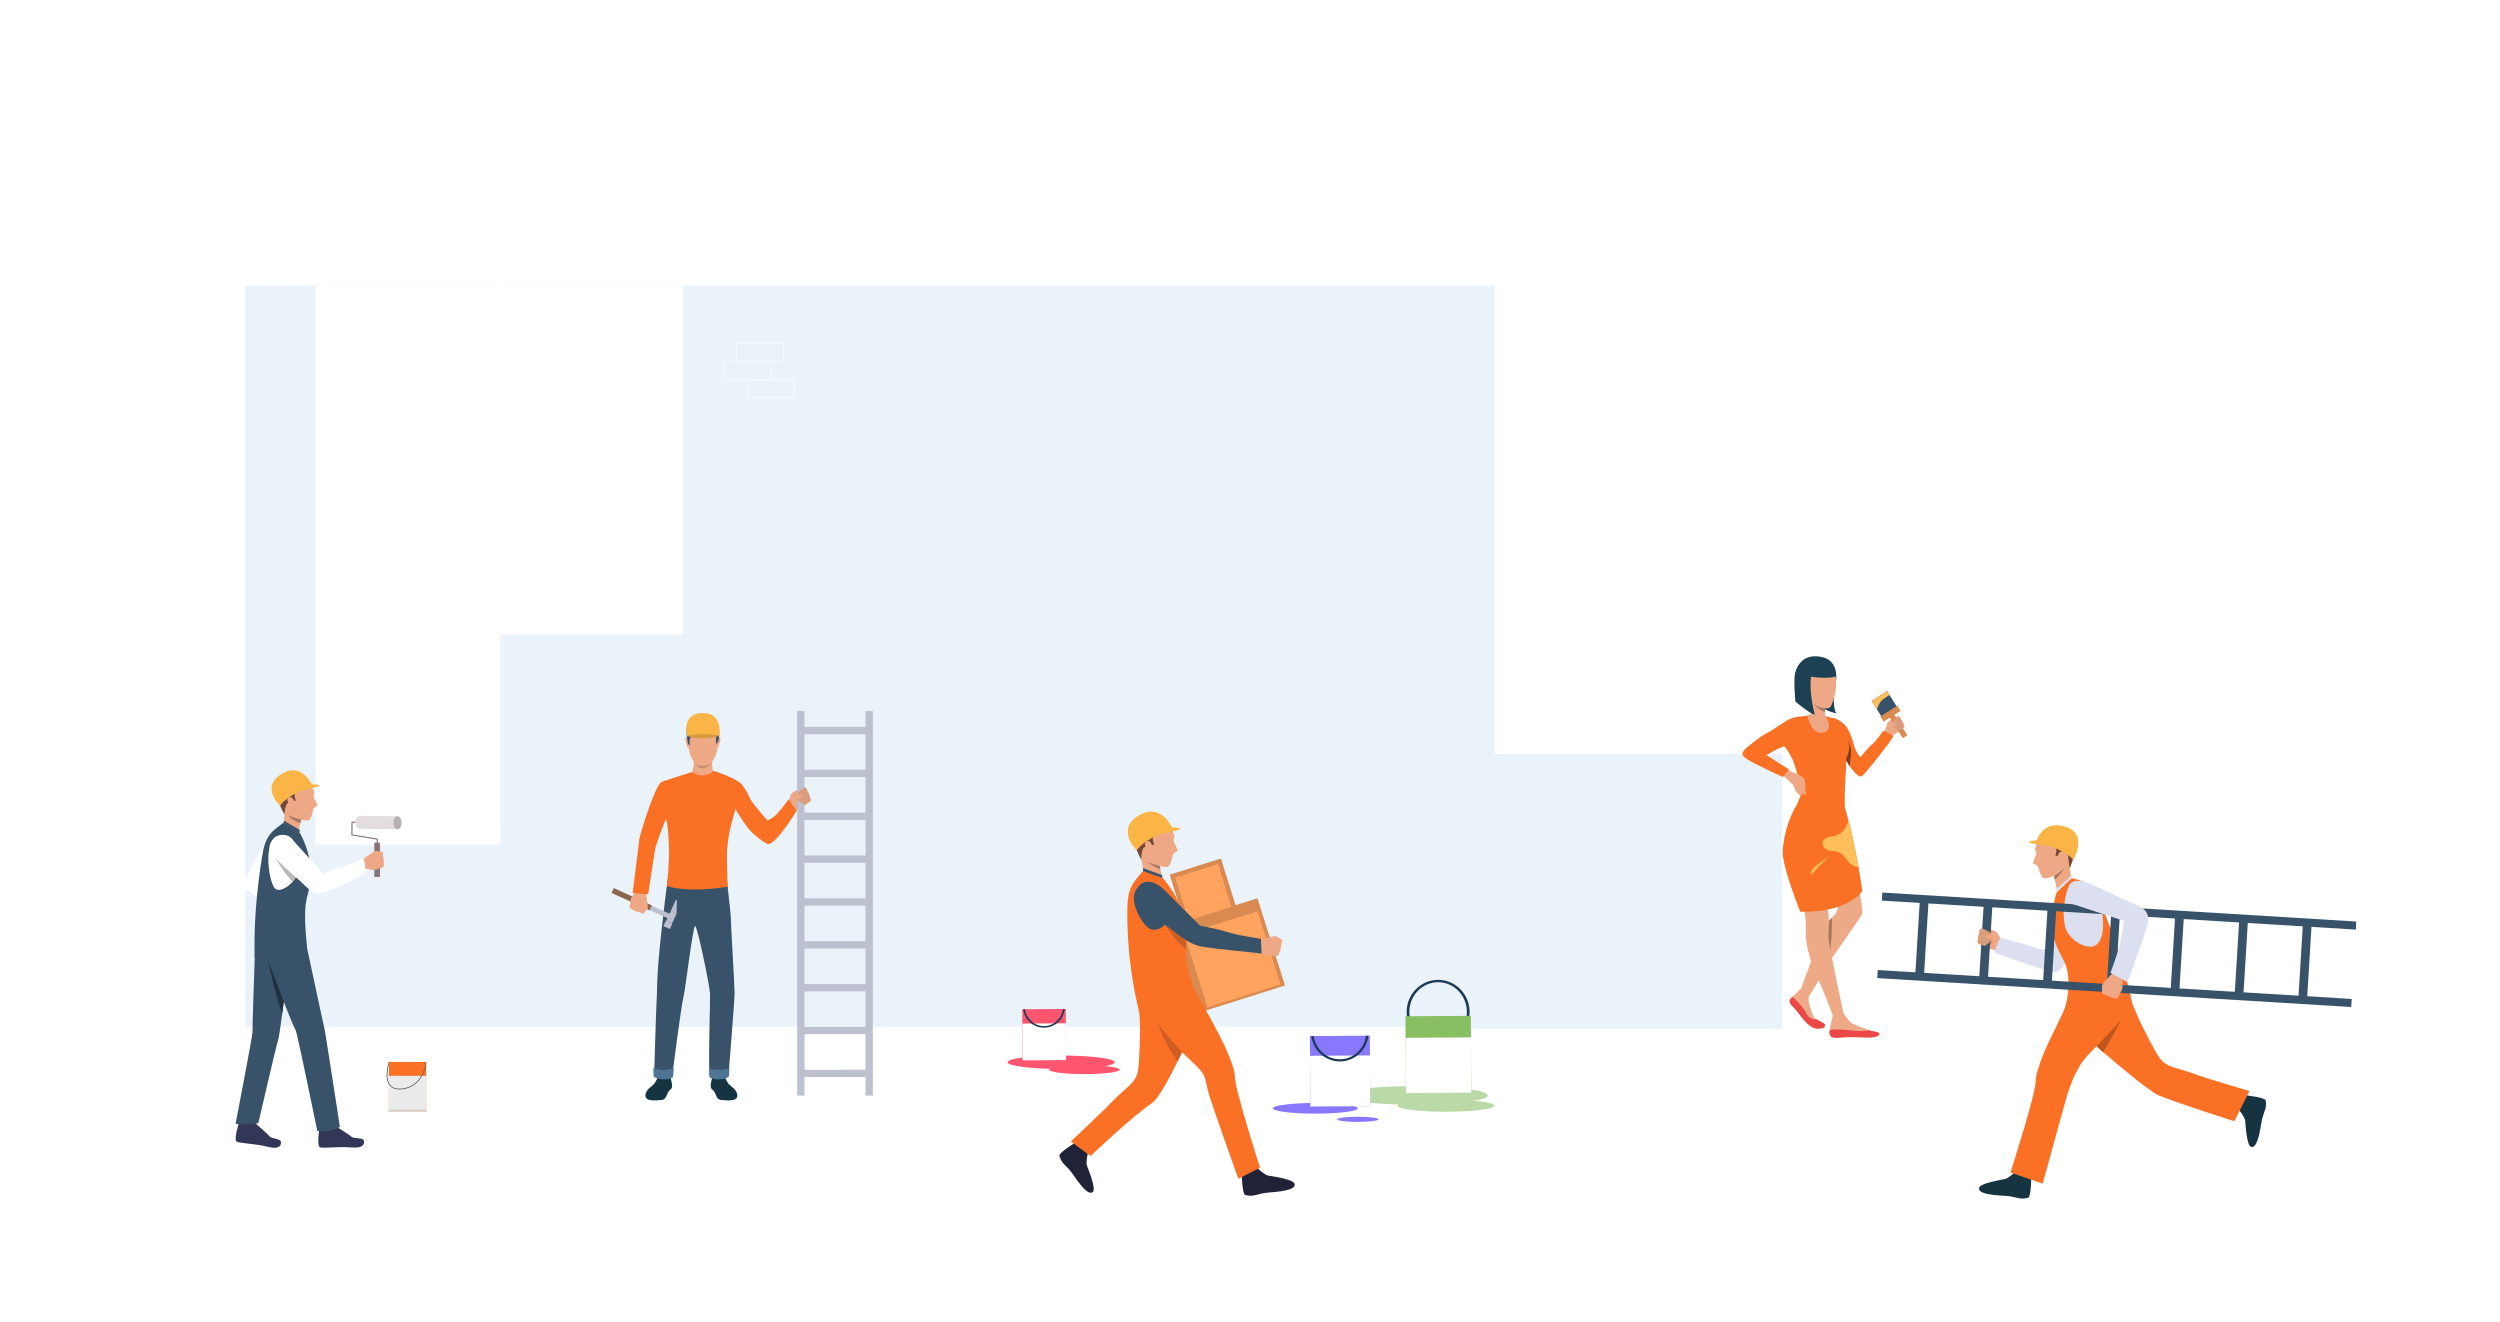 <svg id="_Layer_" data-name="&lt;Layer&gt;" xmlns="http://www.w3.org/2000/svg" viewBox="0 0 3140.1 1660"><defs><style>.cls-1{fill:#fff;}.cls-2{fill:#eff8ff;}.cls-3{fill:#ebf3fa;}.cls-4{fill:#ff556f;}.cls-5{fill:#1d3b54;}.cls-6{fill:#385369;}.cls-7{fill:#d88a51;}.cls-8{fill:#ffc05c;}.cls-9{fill:#eea886;}.cls-10{fill:#eea987;}.cls-11{fill:#a77860;}.cls-12{fill:#fa7126;}.cls-13{fill:#ab3434;}.cls-14{fill:#853c14;}.cls-15{fill:#1c4154;}.cls-16{fill:#eb4747;}.cls-17{fill:#db9c7c;}.cls-18{fill:#bbd9a7;}.cls-19{fill:#8878ff;}.cls-20{fill:#88bf63;}.cls-21{fill:#dbdff0;}.cls-22{fill:#754836;}.cls-23{fill:#fab546;}.cls-24{fill:#163342;}.cls-25{fill:#cf8c6c;}.cls-26{fill:#bf561d;}.cls-27{fill:#ffa35f;}.cls-28{fill:#202338;}.cls-29{fill:#cf5c20;}.cls-30{fill:#2f6b8c;}.cls-31{fill:#4f7594;}.cls-32{fill:#bcc0cf;}.cls-33{fill:#8a664d;}.cls-34{fill:#c78d71;}.cls-35{fill:#d99d3d;}.cls-36{fill:#877373;}.cls-37{fill:#e3dddd;}.cls-38{fill:#323657;}.cls-39{fill:#3b3f66;}.cls-40{fill:#555c94;}.cls-41{fill:#21303d;}.cls-42{fill:#b5b0b0;}.cls-43{fill:#b8b8b8;}.cls-44{fill:#ebebeb;}.cls-45{fill:#d1d1d1;}.cls-46{fill:#5f6069;}</style></defs><title>21465</title><rect class="cls-1" width="3140.1" height="1660"/><path class="cls-2" d="M1774.25,421h-61.17V395.73h61.17Zm-58.64-2.53h56.11V398.26h-56.11Z"/><path class="cls-2" d="M1803.57,443.73H1742.4V418.47h61.17Zm-58.64-2.53H1801V421h-56.11Z"/><rect class="cls-3" x="308.01" y="358.66" width="1569.35" height="931.19"/><path class="cls-2" d="M599,1035.1H537.84v-25.26H599Zm-58.64-2.53h56.11v-20.2H540.37Z"/><path class="cls-2" d="M628.33,1057.84H567.16v-25.27h61.17Zm-58.64-2.53H625.8V1035.1H569.69Z"/><path class="cls-2" d="M969.38,477.84H908.21V452.57h61.17Zm-58.65-2.53h56.12V455.1H910.73Z"/><path class="cls-2" d="M985,455.1H923.86V429.84H985Zm-58.64-2.53H982.5V432.36H926.39Z"/><path class="cls-2" d="M998.7,500.57H937.53V475.31H998.7ZM940.05,498h56.12v-20.2H940.05Z"/><ellipse class="cls-4" cx="1332.83" cy="1334.22" rx="67.4" ry="8.45"/><ellipse class="cls-4" cx="1361.96" cy="1343.57" rx="44.29" ry="5.55"/><polygon class="cls-4" points="1339.01 1331.55 1284.38 1331.88 1283.98 1267.67 1285.22 1267.66 1287.51 1267.65 1335.07 1267.35 1337.37 1267.34 1338.6 1267.33 1339.01 1331.55"/><rect class="cls-1" x="1284.24" y="1285.5" width="54.62" height="46.21" transform="translate(-8.19 8.26) rotate(-0.36)"/><path class="cls-5" d="M1335.07,1267.35c-1.57,12-11.54,21.37-23.65,21.45s-22.19-9.14-23.91-21.15h-2.29a26.24,26.24,0,0,0,52.15-.32Z"/><rect class="cls-3" x="1812.99" y="946.81" width="425.63" height="345.61"/><rect class="cls-6" x="2355.55" y="872.35" width="22.97" height="24.42" transform="translate(-107.03 1398.69) rotate(-32.23)"/><rect class="cls-7" x="2361.83" y="892.53" width="25.3" height="7.67" transform="translate(-112.17 1404.49) rotate(-32.23)"/><path class="cls-8" d="M2357.68,891.26s1.59-8.26,7.1-12.43a84.68,84.68,0,0,1,8.52-5.87l-3.06-4.85-19.43,12.25Z"/><path class="cls-9" d="M2366.58,919.69s3.65-10.06,3.93-11.14,2.61-3.15,5.5-5.29,7.74-3.74,8.33-3.53a3.14,3.14,0,0,1,2.19,1.45,6.07,6.07,0,0,1,1,2.9,3.66,3.66,0,0,1,1.81,3,3.21,3.21,0,0,1,1.28,3.33s1.66,1.11,1.19,2.7c0,0-2,2.1-3,3.1a88.35,88.35,0,0,1-11.66,7.5S2369.46,930.87,2366.58,919.69Z"/><path class="cls-10" d="M2338.34,1148.91c-2.94,6.29-44.41,63.12-46.92,69.55s-19.64,33.5-19.64,33.5l-10.52-7.39s27.34-77.23,35.88-87.9h0a6.18,6.18,0,0,1,.56-.63c1.07-1,2.21-2.16,3.36-3.31h0c7.26-7.24,9.78-13.84,4.36-21.32-6.28-8.66-27.13-58.18-28.1-63.06s-37.71-71.36,40.77-44.13c0,0,13.26,41.47,15.22,72S2341.27,1142.63,2338.34,1148.91Z"/><path class="cls-11" d="M2301.06,1152.73s0,20.34-.87,26.69a147.11,147.11,0,0,0-.86,15.34s-8.56-25.52-2.19-38.09h0a6.18,6.18,0,0,1,.56-.63C2298.77,1155,2299.91,1153.88,2301.06,1152.73Z"/><path class="cls-12" d="M2377.86,925.11c0,2.4-37.16,50.24-40.11,50.28-4.58.06-10.26-6.81-14.6-13.32,0,0,.22-1.07,1.6-12.85s-3.66-19.54-3.66-19.54-3.84,16.52-2.39,25.17c-1.39-2.44-2.23-4.08-2.23-4.08s-35.65-38.48-12.76-48.76c0,0,11.74,4,17,13.24s7.45,19.2,9.25,24.83c0,0,5.44,11.69,6.94,10.64s8.8-11.23,14.79-16S2365.19,918,2365.19,918,2377.84,922.4,2377.86,925.11Z"/><path class="cls-13" d="M2324.75,949.22c-1.38,11.78-1.6,12.85-1.6,12.85-1.76-2.62-3.29-5.19-4.45-7.21h0c-1.45-8.65,2.39-25.17,2.39-25.17S2326.14,937.45,2324.75,949.22Z"/><path class="cls-10" d="M2291.91,1286.84c0,3.25.21,5-9,5.16s-18.1-11.7-24.3-20-14.27-12.28-9.2-17.92c.63-.69,1.29-1.39,2-2.09,4.81-5,10.52-9.91,11.27-10.91s9.14,10.9,9.14,10.9-.7,6,.78,9.57,3.83,16.32,8.2,18.44h0C2285.14,1282.09,2291.91,1286.13,2291.91,1286.84Z"/><path class="cls-10" d="M2347.37,1303.18c-6.61-.13-25.32-1.09-35.71,0s-14.43-.49-13.7-8c0-.4.09-.81.14-1.23.94-7.3,3.85-16.46,4.05-19.51.22-3.23,13.37-1.44,13.37-1.44s6.9,10.19,10.69,12.28,15.27,6.31,19.67,8.27c.32.14.67.27,1,.4h0c4.65,1.57,12.52,1.79,13.65,4.29C2361.8,1301,2354,1303.3,2347.37,1303.18Z"/><path class="cls-10" d="M2255.48,1021.28s-18.69,29-14.08,55.41,21.53,55.19,24.47,66.29,2.24,22.79,2.26,31.6c0,14,8.25,40.43,14.59,53.42,6.17,12.65,20,48.82,20,48.82l13.19-1.88s-19.05-89.23-19.26-95.72,1.46-25.77-.42-34.14-10.06-65.14-12.78-75.62S2290.11,1003.68,2255.48,1021.28Z"/><path class="cls-12" d="M2339.13,1119.27s-16.79,27-77.87,26c0,0-22.68-55.92-22.11-75.85.68-23.19,12.31-54.17,19.8-59.91,6.67-5.11,58.44,5.52,58.44,5.52s2.78,10.23,4.3,15.14c.18.61.35,1.13.49,1.55.93,2.75,7.05,29,12.12,57C2336.16,1099,2337.87,1109.55,2339.13,1119.27Z"/><path class="cls-14" d="M2324.75,949.22c-1.38,11.78-1.6,12.85-1.6,12.85-1.76-2.62-3.29-5.19-4.45-7.21h0c-1.45-8.65,2.39-25.17,2.39-25.17S2326.14,937.45,2324.75,949.22Z"/><path class="cls-12" d="M2250.69,952.29c4.1,8,6.44,20.94,8.8,24,4.46,5.8,3.14,14,3.13,16.57,0,7.59-9.75,26.2-9.75,26.2,4.69,2.51,65.61,4.65,64.53-4.06s.48-39.45,1.11-45.91-.21-12.86.36-15.68,3.6-7.88,3.87-15.64-5.45-14.49-7.76-20c-2.79-6.67-8.3-15.82-12.6-16s-10.37-2.84-10.37-2.84l-17-1.31a52.43,52.43,0,0,1-12,2.17c-7.25.55-11.19,1.33-18.49,5.34s-3.84,31.4-3.84,31.4A87.5,87.5,0,0,1,2250.69,952.29Z"/><path class="cls-9" d="M2293,880.73s-.31,2-.57,4.94c-.14,1.5-.26,3.25-.31,5.1-.15,5.11.18,11,2,14.71,0,0-9.3,6-19.85-7.74,0,0,.49-17.52-5.61-26.64S2293,880.73,2293,880.73Z"/><path class="cls-9" d="M2270.13,898.84s4.79,24.69,19.71,21.45,3-21.1,3-21.1S2286.82,895.25,2270.13,898.84Z"/><path class="cls-9" d="M2246.1,967.15a73.53,73.53,0,0,0,10.25,4.5c3,.89,9.44,5.27,10.36,7.73s.77,16.09,1.46,17.3-1.68,1.88-3.11.15c0,0-4.16,3.8-7.39-.15s-4-9.28-5.83-11.11-12.69-11.94-12.69-11.94S2243.44,964.28,2246.1,967.15Z"/><path class="cls-15" d="M2304.09,859.88s-2.92,28.86,2.41,36.1c0,0-14.12-3.07-17.39-7.93S2304.09,859.88,2304.09,859.88Z"/><path class="cls-9" d="M2285,827.4s17.26-.44,20.43,20-4.16,38.38-7,41.25-20.13.7-24.2-9.91-10-18.35-9.12-27.48S2263.73,827.05,2285,827.4Z"/><path class="cls-15" d="M2306.12,855.12s4.62-25.49-18.29-30-30.95,11.11-33.13,20.43.4,35.61.4,35.61,15.27,13.39,24.4,16.86c0,0-7.64-28-4.76-48,0,0,18.61,2.93,31-.12C2305.71,849.84,2306.08,854,2306.12,855.12Z"/><path class="cls-11" d="M2292.46,889.77s-6,0-14.15-5.34c0,0,5.74,7.2,13.74,9.84C2292.05,894.27,2292.52,890.68,2292.46,889.77Z"/><path class="cls-16" d="M2347.37,1303.18c-6.61-.13-25.32-1.09-35.71,0s-14.43-.49-13.7-8c0-.4.09-.81.14-1.23,2.51-1.74,20.53-.69,31.19.69s17.63-.69,17.63-.69h0c4.65,1.57,12.52,1.79,13.65,4.29C2361.8,1301,2354,1303.3,2347.37,1303.18Z"/><path class="cls-16" d="M2292.2,1286.73c0,3.24-.08,5.15-9.3,5.27s-18.1-11.7-24.3-20-14.27-12.28-9.2-17.92c.63-.69,1.29-1.39,2-2.09.28.24,12.2,11,16,18.54,6.32,12.49,13.08,9.41,13.38,9.46h0C2285.14,1282.09,2292.2,1286,2292.2,1286.73Z"/><path class="cls-12" d="M2268.08,909c-1.51-3.84-13.68-9.65-24-3.66s-18.32,12.55-24.4,15.18-27.41,18.77-29.64,22.59c-2,3.38-3.39,5.54,5.33,11.11,8.91,5.69,43.89,21.71,43.89,21.71l7.82-9.41s-9.37-6-16.3-10.44-4.29-3.12-12.16-7.43c0,0,13.1-7.94,18.06-9.67S2274.86,926.31,2268.08,909Z"/><rect class="cls-7" x="2365.15" y="906.78" width="36.01" height="6.69" transform="translate(1882.1 -1591.21) rotate(57.77)"/><path class="cls-17" d="M2383.56,900.26s-7.18,5.61-6.43,6.88a2.3,2.3,0,0,0,1.81,1.27l-1.91,3.65s.1,3.13,3.48,2.11c0,0-.21,2.93,2.94,1.55,0,0,.72,2,2.29,1.62s6-4.18,6-4.18,1-1.35-.8-2.83a3.35,3.35,0,0,0-1.42-3.3,3.63,3.63,0,0,0-1.83-3.16s-.13-3.75-3.39-4.14C2384.34,899.73,2383.86,900,2383.56,900.26Z"/><path class="cls-9" d="M2370.71,908.35s6.15-1.17,9.78-.34c.82.19,1.58.52,1.72,1.35s-.9,2.09-3.54,2.74a22.75,22.75,0,0,0-5.74,2.68S2370,914.65,2370.71,908.35Z"/><path class="cls-8" d="M2334.3,1088.73c-14.87.77-14.62-19.37-31.29-19.69s-19.55-16.67-2-18.42,20.62-20.48,20.62-20.48h0c.18.61.35,1.13.49,1.55C2323.11,1034.45,2329.23,1060.66,2334.3,1088.73Z"/><path class="cls-8" d="M2297.46,1076.05s-13.2,11.71-18.6,18.89-7.18.24,1.86-7.21A123,123,0,0,1,2297.46,1076.05Z"/><rect class="cls-1" x="396.24" y="358.66" width="232.09" height="702.31"/><rect class="cls-1" x="625.8" y="358.66" width="232.09" height="438.5"/><path class="cls-18" d="M1868.65,1375.87c0,6.43-41.58,11.64-92.88,11.64s-92.89-5.21-92.89-11.64,41.59-11.65,92.89-11.65S1868.65,1369.44,1868.65,1375.87Z"/><path class="cls-18" d="M1877,1388.76c0,4.22-27.33,7.65-61,7.65s-61-3.43-61-7.65,27.33-7.66,61-7.66S1877,1384.53,1877,1388.76Z"/><path class="cls-19" d="M1731.46,1405.93c0,1.8-11.65,3.26-26,3.26s-26-1.46-26-3.26,11.65-3.26,26-3.26S1731.46,1404.13,1731.46,1405.93Z"/><path class="cls-19" d="M1705.44,1392.08c0,3.69-23.88,6.69-53.35,6.69s-53.34-3-53.34-6.69,23.88-6.69,53.34-6.69S1705.44,1388.39,1705.44,1392.08Z"/><path class="cls-5" d="M1806.59,1311.27c-21.8.13-39.65-17.83-39.79-40s17.49-40.41,39.28-40.55,39.65,17.83,39.79,40S1828.39,1311.13,1806.59,1311.27Zm-.49-77.56c-19.91.13-36,16.94-35.87,37.49s16.43,37.15,36.34,37,36-16.93,35.87-37.48S1826,1233.59,1806.1,1233.71Z"/><rect class="cls-20" x="1765.62" y="1276.21" width="82.11" height="96.53" transform="translate(-8.28 11.37) rotate(-0.36)"/><rect class="cls-1" x="1765.7" y="1303.27" width="82.11" height="69.47" transform="translate(-8.37 11.37) rotate(-0.36)"/><polygon class="cls-19" points="1721.1 1389.37 1645.82 1389.84 1645.27 1301.35 1646.97 1301.34 1650.14 1301.32 1715.67 1300.9 1718.85 1300.89 1720.54 1300.88 1721.1 1389.37"/><rect class="cls-1" x="1645.62" y="1325.92" width="75.27" height="63.69" transform="translate(-8.48 10.57) rotate(-0.36)"/><path class="cls-5" d="M1715.67,1300.9c-2.16,16.59-15.9,29.45-32.58,29.56s-30.59-12.59-32.95-29.14l-3.17,0c2.42,18.09,17.75,32,36.14,31.91s33.53-14.24,35.74-32.36Z"/><path class="cls-9" d="M2514,1181.21s-4.45-8.12-5.16-9.34-4.29-2.92-8.55-4.53-10.73-1.85-11.36-1.39a3.93,3.93,0,0,0-2.16,2.53,7.55,7.55,0,0,0-.18,3.87,4.68,4.68,0,0,0-1.15,4.35,4,4,0,0,0-.39,4.49s-1.63,1.92-.51,3.7a30.91,30.91,0,0,1,4.7,2.73c1.14,1,8.8,4.08,16.6,5.88C2505.83,1193.5,2514.37,1195.83,2514,1181.21Z"/><path class="cls-9" d="M2516.49,1184.35a28.26,28.26,0,0,1-4.57-5.59c-1.39-2.59-7.71,11.09-7.71,11.09s7.88.32,11.34,2.76S2516.49,1184.35,2516.49,1184.35Z"/><path class="cls-21" d="M2597.43,1130.12l-22.83,57.71s-1.14,8-17.81,2.6c-17-5.52-44.3-12.78-44.3-12.78s-8.72,17.62-6.71,18.79c5.82,3.4,54.15,19.35,73.72,24.69,15.53,4.23,45.07-74.89,45.07-74.89Z"/><path class="cls-12" d="M2589.39,1201.2c1,1.88,2,3.83,3,5.89.47.94.93,1.93,1.38,3,6.44,14.69,5.8,39.68-1.84,61.48,0,0,26.51,2.12,88.41-.72-14-74.75-43.95-141-43.95-141-6.17-15.73-15.17-22.9-34-26.8,0,0-2.67.65-18.75,17.41-1.12,1.17-4.68,14.12-5.64,27.93C2576.28,1172.74,2580.65,1184.32,2589.39,1201.2Z"/><path class="cls-21" d="M2601.51,1177.19a40.64,40.64,0,0,0,5.64,5c5.66,4.12,12,6.6,17.2,6.91a11.32,11.32,0,0,0,6.86-1.38c.17-.1.3-.24.47-.32,18.33-8.61,9-71.69-10.56-77.7,0,0-11.34-6-18.75-1.15-6.28,4.13-11.38,28.55-10.13,44.1.14,1.79.34,3.64.6,5.53.14,1.09.31,2.19.49,3.32A30.38,30.38,0,0,0,2601.51,1177.19Z"/><path class="cls-9" d="M2560,1056s-6,11.22-3,13c2.48,1.44-2.86,12.44-3.56,14.23s4.49,3.09,5.59,4.25,4.4,15.36,8.67,15.78,23.49-6.32,28.72-11.77,9.46-30.07,5.94-40.44S2570.64,1036.45,2560,1056Z"/><path class="cls-22" d="M2558.76,1058.33s-1.6-5.3,9.57-14.3,27.35,0,29.68.65,13.26,10.9,8.93,24.67c-7.25,23-7.56,22.06-7.56,22.06s-1.45-13.6-5.65-14.57c-4.55-1-12.08-2.06-12.08-2.06s3.93-10.49-2.25-12S2565,1056,2558.76,1058.33Z"/><path class="cls-9" d="M2584.32,1075.54c.3-1.23,1.7-6.73,6-5.91s2.87,7.58-.46,11.53S2582.62,1082.39,2584.32,1075.54Z"/><path class="cls-23" d="M2558.25,1055.37a48.45,48.45,0,0,0-7.87,1.27c-9.24,2.74,20.78,5,23.4,5.94C2598.16,1071.4,2558.25,1055.37,2558.25,1055.37Z"/><path class="cls-24" d="M2551.28,1478.56s-9.26-3.76-13.07-5.37-4.37-5.15-6-2.79-9.55,9.6-13.83,10.52-32.12,5.14-32.67,11.45,12.43,8.52,30.74,9.48,18.76,5.68,31,2.56C2551.25,1503.44,2551.28,1478.56,2551.28,1478.56Z"/><path class="cls-24" d="M2821.21,1375.83s-4.59,8.54-6.54,12.05-5.44,3.7-3.32,5.49,8.28,10.23,8.73,14.47,1.62,31.61,7.67,32.79,9.54-11.13,12.37-28.74,7.46-17.55,5.71-29.69C2845.29,1378.42,2821.21,1375.83,2821.21,1375.83Z"/><polygon class="cls-9" points="2553.26 1472.8 2550.9 1479.69 2534.08 1472.58 2536.26 1465.88 2553.26 1472.8"/><polygon class="cls-9" points="2814.57 1372.95 2821.21 1375.83 2812.88 1391.93 2806.41 1389.25 2814.57 1372.95"/><path class="cls-25" d="M2501.24,1178s.46,4.62,1.25,5.86-8.87,5.32-8.87,5.32S2495.63,1178.71,2501.24,1178Z"/><path class="cls-12" d="M2619.36,1300.3s2.34,2.53,6.46,6.59c2.08,2,4.61,4.49,7.52,7.18l.92.85h0c2.24,2.06,4.67,4.25,7.29,6.52,2.24,2,4.62,4,7.1,6h0s49.69,43,62.77,48.39c25.79,10.69,95,32.44,95,32.44l19-37.89s-54.9-15.94-71.73-22.34c-20.72-7.87-32.75-6.58-42.41-21-6.43-9.6-23.34-43.84-23.5-44.15-7.1-17.48-17.28-39.85-24.86-45.56C2656.59,1232.53,2619.36,1300.3,2619.36,1300.3Z"/><path class="cls-12" d="M2557,1357.26c-.35-9.64,10.5-36.85,18.68-53.35h0c12.82-26.37,25.85-53.81,25.85-53.81s74.42,0,74.3,7.93c-.25,15.11-33.45,46-39.21,52.68l-5.68,5.76s-13.78,13.24-19.39,23.41c-8.18,14.83-12.25,25.12-17.62,44.49-4.82,17.35-28.26,102.37-28.26,102.37l-40.49-14S2557.56,1372.22,2557,1357.26Z"/><path class="cls-9" d="M2579.34,1097.45s.26,1.14.62,2.91c.28,1.29.61,2.93.94,4.71.9,4.81,2.82,10.53,2.57,13.27-.46,5.13,17.92-18.24,17.92-18.24a248.37,248.37,0,0,1-4.61-34.8C2595.74,1046.74,2579.34,1097.45,2579.34,1097.45Z"/><path class="cls-11" d="M2580,1100.36c.28,1.29.61,2.93.94,4.71a92.86,92.86,0,0,0,13-15.84C2591.07,1093.07,2580,1100.36,2580,1100.36Z"/><path class="cls-23" d="M2557.31,1058.34s6.74-29.19,36.62-20.12,10.24,41.75,10.24,41.75S2594.44,1065.83,2557.31,1058.34Z"/><rect class="cls-6" x="2656.61" y="846.18" width="10.14" height="596.42" transform="translate(3966.37 -1442.5) rotate(93.5)"/><rect class="cls-6" x="2650.67" y="943.35" width="10.14" height="596.42" transform="translate(4056.81 -1333.6) rotate(93.49)"/><rect class="cls-6" x="2362.74" y="1171.55" width="102.54" height="10.98" transform="translate(1091.84 3514.71) rotate(-86.5)"/><rect class="cls-6" x="2442.97" y="1176.46" width="102.54" height="10.98" transform="translate(1162.3 3599.42) rotate(-86.5)"/><rect class="cls-6" x="2523.21" y="1181.36" width="102.54" height="10.98" transform="translate(1232.72 3684.1) rotate(-86.5)"/><rect class="cls-6" x="2603.44" y="1186.27" width="102.54" height="10.98" transform="translate(1302.94 3768.67) rotate(-86.5)"/><rect class="cls-6" x="2683.68" y="1191.17" width="102.54" height="10.98" transform="translate(1373.38 3853.37) rotate(-86.5)"/><rect class="cls-6" x="2763.92" y="1196.08" width="102.54" height="10.98" transform="translate(1444.05 3938.17) rotate(-86.5)"/><rect class="cls-6" x="2844.15" y="1200.99" width="102.54" height="10.98" transform="translate(1514.75 4023) rotate(-86.51)"/><path class="cls-9" d="M2659.09,1254.18a10.79,10.79,0,0,0,2.21-2.57s.66-2,1.22-3.32a8.32,8.32,0,0,1,.48-1,19.58,19.58,0,0,0,2.71-5.58c.67-2.67.6-15,.6-15l-6.65-1.85-6-2.62s-12,11.91-12.89,14.33c-.08.24-.16.48-.22.7-.57,2.13-.11,4-.28,5.1-.07.42-.4,4.66.52,5.54a4.15,4.15,0,0,0,3.82,1.31s2.58,2.3,4.91,2.39a6.16,6.16,0,0,0,5.24,1.48S2657.38,1255.07,2659.09,1254.18Z"/><path class="cls-21" d="M2604.22,1135.83s-13.53-1-6.51-20.44c7.92-21.9,34.49.33,89,22.65,0,0,15.27,6.17,10.9,22.49s-23.72,68.16-25,73.37l-21.85-12s9.95-25.73,12.61-39.2,4.54-26,4.54-26Z"/><path class="cls-17" d="M2490.05,1166.32s10.7,4.33,10.22,6.14a3,3,0,0,1-1.76,2.18l3.59,3.77s1,3.85-3.5,3.78c0,0,1.28,3.5-3,2.92,0,0-.19,2.68-2.23,2.76s-8.81-3-8.81-3-1.72-1.31-.08-3.73a4.24,4.24,0,0,1,.62-4.49,4.7,4.7,0,0,1,1.14-4.53s-1.13-4.59,2.71-6.19C2488.92,1166,2489.6,1166.14,2490.05,1166.32Z"/><path class="cls-9" d="M2508.5,1171.7s-7.88.71-12,3c-.93.52-1.75,1.19-1.62,2.25s1.82,2.23,5.25,2.1a29,29,0,0,1,7.93,1.27S2511.53,1179.13,2508.5,1171.7Z"/><polygon class="cls-21" points="2602.36 1102.97 2601.4 1100.43 2582.52 1116.94 2583.62 1120.38 2602.36 1102.97"/><path class="cls-26" d="M2633.34,1314.07h0l.92.85h0c2.24,2.06,4.67,4.25,7.29,6.52,10.49-15.65,22.54-40.69,22.76-41.15C2659.12,1287.43,2633.34,1314.07,2633.34,1314.07Z"/><path class="cls-9" d="M1456.3,1084.24s.17,1.17.46,3c.21,1.32.49,3,.82,4.79.89,4.87,2.13,10.68,3.36,13.18,2.3,4.67-24.5-10.46-24.5-10.46a250.11,250.11,0,0,0-8.24-34.52C1422.47,1042.29,1456.3,1084.24,1456.3,1084.24Z"/><rect class="cls-7" x="1490.37" y="1147.35" width="115.34" height="115.34" transform="matrix(0.95, -0.3, 0.3, 0.95, -290.22, 519.98)"/><rect class="cls-27" x="1499.88" y="1156.86" width="96.33" height="96.33" transform="translate(-290.21 519.94) rotate(-17.46)"/><rect class="cls-7" x="1477.64" y="1086.93" width="67.53" height="67.53" transform="translate(-266.61 505.11) rotate(-17.46)"/><rect class="cls-27" x="1483.21" y="1092.49" width="56.4" height="56.4" transform="translate(-266.61 505.08) rotate(-17.46)"/><path class="cls-9" d="M1605.46,1200a10.57,10.57,0,0,1-3.21.82s-1.89-.28-3.26-.4a8.41,8.41,0,0,0-1.07,0,17.49,17.49,0,0,1-5.84-.07c-2.46-.6-12.07-6.14-12.07-6.14l2.12-6.75,1.14-6.49s15.77-5.37,18.17-5.11a6.66,6.66,0,0,1,.67.12c2,.43,3.16,1.66,4.15,2,.37.13,3.88,1.73,4.08,2.93a4.63,4.63,0,0,1-1,4s.42,3.33-.76,5.44a6.88,6.88,0,0,1-1.64,5.34S1607.07,1198.87,1605.46,1200Z"/><path class="cls-28" d="M1350.35,1435.33s7.88,5.81,11.19,8.18,6.56,1,5.41,3.58-3.14,12.94-1.71,17,12.2,29.58,7.19,33.28-13.54-6-23.76-20.91-14.4-12.81-18.06-24.65C1329.47,1448.12,1350.35,1435.33,1350.35,1435.33Z"/><path class="cls-28" d="M1559.63,1475s9.28-4,13.09-5.73,4.3-5.3,6-3,9.87,9.49,14.22,10.32,32.58,4.46,33.28,10.82-12.37,8.9-30.86,10.29-18.83,6.18-31.24,3.3C1560.23,1500.14,1559.63,1475,1559.63,1475Z"/><polygon class="cls-9" points="1557.49 1469.21 1560.05 1476.12 1576.88 1468.55 1574.52 1461.83 1557.49 1469.21"/><polygon class="cls-9" points="1355.17 1429.82 1350.35 1435.33 1364.93 1446.43 1369.68 1441.18 1355.17 1429.82"/><path class="cls-12" d="M1502.09,1278.93s-1,3.33-3,8.82c-1.12,3.06-2.53,6.79-4.23,11h0c-2.13,5.29-4.72,11.31-7.73,17.67h0s-.9,2-2.44,5.25c-1.38,2.91-3.27,6.86-5.49,11.38-9.15,18.63-24,46.9-31.84,52.11-23.54,15.52-77.62,66.84-77.62,66.84L1345,1433.72s42.36-39.87,55-53c15.52-16.16,27.07-20.19,29.65-37.55,1.71-11.51,2.35-49.88,2.36-50.51-1.07-19.05-1.45-43.89,3-52.4C1438.74,1233.12,1502.09,1278.93,1502.09,1278.93Z"/><path class="cls-12" d="M1551.05,1352.5c.31-10.61-11.47-37-20.11-53.5h0c-13.56-26.36-32.89-59.49-32.89-59.49s-66.48-2.58-66.17,5.47c.59,15.19,38.38,61.59,43.59,67.92l-.11.06s19.3,18,27.65,26.26c13.32,13.13,9.77,16.27,15.64,35.73,5.26,17.43,36.68,105.67,36.68,105.67l27.31-13.87S1550.63,1366.81,1551.05,1352.5Z"/><path class="cls-12" d="M1489.49,1181.78c-.07,2.17-.14,4.44-.18,6.8,0,1.09,0,2.21,0,3.37.46,16.54,2,24.87,10.19,50.09,0,0-10.59,9.66-67.87,32.36-19.39-76.51-15.34-141-15.34-141,1.84-20.64,7.82-25.82,19.32-39.32,0,0,2.69-.49,24.44,8.8,1.52.65,10.29,11.45,17.08,24.13C1489.16,1149.45,1490.17,1162.21,1489.49,1181.78Z"/><path class="cls-6" d="M1429.35,1115.09s9.07-6.59,17.88-5,14.89,7.15,20.54,27.62-10.89,32.46-21.38,29.78S1414.22,1128.84,1429.35,1115.09Z"/><path class="cls-11" d="M1456.76,1087.21c.21,1.32.49,3,.82,4.79a92.76,92.76,0,0,1-18-10.25C1443.64,1084.35,1456.76,1087.21,1456.76,1087.21Z"/><path class="cls-9" d="M1470.45,1040.09s7,11,4.11,13c-2.42,1.67,3.91,12.5,4.77,14.28s-4.35,3.51-5.39,4.78-3.29,16.06-7.62,16.83-24.52-4.61-30.3-9.78-12-30-9.27-40.89S1458.05,1020.9,1470.45,1040.09Z"/><path class="cls-22" d="M1471.93,1042.34s1.22-5.55-10.92-13.87-28,2.21-30.3,3-12.7,12.19-7.18,25.94c9.22,23,9.94,22.23,9.94,22.23s-.06-14.3,4.15-15.62c4.58-1.43,12.2-3.06,12.2-3.06s-4.85-10.42,1.35-12.42S1465.36,1040.45,1471.93,1042.34Z"/><path class="cls-9" d="M1447.15,1062c-.41-1.24-2.27-6.75-6.61-5.58s-2.34,8,1.37,11.77S1449.43,1068.83,1447.15,1062Z"/><path class="cls-23" d="M1473.41,1042.24s-12.79-34-41.09-19c-32.91,17.47-4.46,44.84-4.46,44.84S1436,1052.83,1473.41,1042.24Z"/><path class="cls-23" d="M1472.22,1039.27a48.88,48.88,0,0,1,8.14.68c9.67,2.08-20.85,6.75-23.46,7.92C1432.66,1058.81,1472.22,1039.27,1472.22,1039.27Z"/><path class="cls-6" d="M1460.07,1115.49s-21.3-19.27-32.52,1.56c-10.11,18.75,14.27,26.61,55.64,59.84,0,0,13.31,9.32,23.77,11.57,16.71,3.58,72.38,8,77.61,9.43l-.77-18.74s-27.62-3.86-40.83-8.13-35.73-8.39-35.73-8.39Z"/><path class="cls-29" d="M1489.49,1181.78h0c-.07,2.17-.14,4.44-.18,6.8,0,1.09,0,2.21,0,3.37-15.32-11.8-24.47-29.06-24.74-29.4C1470,1166.47,1489.49,1181.78,1489.49,1181.78Z"/><path class="cls-29" d="M1484.63,1321.66c-1.38,2.91-3.27,6.86-5.49,11.38-17.84-24.58-25-47.49-25.1-47.85C1464.94,1301.08,1484.63,1321.66,1484.63,1321.66Z"/><polygon class="cls-6" points="1435.63 1094.09 1435.7 1090.44 1459.59 1099.18 1460.07 1102.89 1435.63 1094.09"/><path class="cls-9" d="M990.14,1007.77s2.68-8.32,3.13-9.58,3.45-3.47,7.11-5.71,9.62-3.62,10.29-3.31a3.72,3.72,0,0,1,2.45,2,7.18,7.18,0,0,1,.86,3.56,4.38,4.38,0,0,1,1.83,3.82,3.83,3.83,0,0,1,1.16,4.1s1.86,1.49,1.13,3.34a28.46,28.46,0,0,0-3.87,3.37c-.87,1.14-7.77,4.64-14.68,7.69C999.55,1017,992.39,1021.38,990.14,1007.77Z"/><path class="cls-25" d="M1001.39,1002.53s.39,4.37-.12,5.65,9.17,3.36,9.17,3.36S1006.72,1002.19,1001.39,1002.53Z"/><path class="cls-9" d="M991.49,1013.74a26.42,26.42,0,0,0,.78-6.77c-.21-2.77,13.35,5.87,13.35,5.87s-4.78,4.6-8.44,8C994.26,1023.59,991.49,1013.74,991.49,1013.74Z"/><path class="cls-24" d="M826.22,1352.91s-2.62,6.31-4.83,8.81-10.66,7-10.71,14.41c0,8.06,14.25,5.82,19.85,5.53s6-4.6,8.37-9.16,4.73-3.79,5.17-7.47-1.81-11.92-1.81-11.92Z"/><path class="cls-30" d="M826,1350.58l.44,4.14a25.65,25.65,0,0,0,15.85,0l0-5.21Z"/><path class="cls-24" d="M910.57,1352.91s2.62,6.31,4.83,8.81,10.66,7,10.7,14.41c0,8.06-14.25,5.82-19.84,5.53s-6-4.6-8.37-9.16-4.73-3.79-5.17-7.47,1.8-11.92,1.8-11.92Z"/><path class="cls-30" d="M910.81,1350.58l-.43,4.14a25.68,25.68,0,0,1-15.86,0l.05-5.21Z"/><path class="cls-6" d="M922.67,1247.26c0,9.93-7.67,103.94-7.67,103.94-1,3.31-19.61,3.66-22.92,2s.28-95.75-.33-105.76-15.77-84.64-18.67-84.31-12.56,82.94-14.88,90.56-14.07,99-14.07,99c-7.29,4.31-22.59,0-22.59,0s2.85-94.92,3.26-97.72c.62-4.14,0-15.31,1.66-40.09,1.51-22.16,7-70.43,10.41-96.56.12-.93.24-1.83.35-2.68.68-5.09,1.19-8.82,1.43-10.62.11-.77.16-1.19.16-1.19.93-.42,1.91-.82,2.92-1.18,24.26-8.72,71,.51,71,.51s0,.23.08.66.15,1.35.28,2.41c.27,2.31.67,5.74,1.13,9.72,0,0,0,.06,0,.09s0,.24,0,.36c1.64,14.18,3.94,34.93,3.73,37.09C917.71,1156.85,922.67,1237.32,922.67,1247.26Z"/><path class="cls-31" d="M890.23,1342.13l1.17,11.1s1,1.56,11.8,1.87,12.51-3.51,12.51-3.51l.47-10S906.72,1346.12,890.23,1342.13Z"/><path class="cls-31" d="M846.47,1342.13l-1.18,11.1s-1,1.56-11.79,1.87-12.51-3.51-12.51-3.51l-.47-10S830,1346.12,846.47,1342.13Z"/><rect class="cls-32" x="835.16" y="1157.42" width="7.43" height="8.87" transform="translate(2244.07 880.69) rotate(114.52)"/><rect class="cls-32" x="836.36" y="1148.18" width="13.87" height="7.97" transform="translate(2241.52 863.03) rotate(114.52)"/><path class="cls-32" d="M849.8,1147.51l.37-16.42a.78.78,0,0,0-1.49-.34l-6.13,13.45Z"/><rect class="cls-32" x="826.99" y="1129.5" width="6.19" height="33.27" transform="translate(2217.4 866.82) rotate(114.53)"/><rect class="cls-33" x="790.08" y="1103.16" width="6.72" height="52.54" transform="translate(2150.35 876.49) rotate(114.53)"/><path class="cls-9" d="M791.19,1140.49a9.48,9.48,0,0,1-.31-3s.51-1.68.8-2.9a8,8,0,0,0,.18-1,15.71,15.71,0,0,1,.86-5.27c.87-2.15,7.18-10.08,7.18-10.08l5.82,2.83,5.72,1.92s2.7,15,2.13,17.12a4.54,4.54,0,0,1-.19.59c-.66,1.73-1.93,2.63-2.39,3.48-.17.31-2.09,3.27-3.21,3.29a4.28,4.28,0,0,1-3.47-1.47,9.67,9.67,0,0,1-4.81-1.42,6.31,6.31,0,0,1-4.6-2.21S792,1142.11,791.19,1140.49Z"/><path class="cls-12" d="M1000.66,1018.29s-26.71,44-36.27,41.7c-4.43-1.09-19.08-12.39-24.62-19.57-1.82-2.36-3.61-4.84-5.31-7.3h0c-6.79-9.81-12.11-19.21-12.11-19.21s-20.07-23.52-4-34c0,0,7.73-.51,13.1,5.24s9.79,16.12,11.2,19.19,20,25.2,21,25.84,8.05-3.16,12.67-8.32c6.81-7.61,14.21-17.87,14.21-17.87Z"/><path class="cls-10" d="M895.36,968s4.22.9-13.44,17.83c0,0-12.53-13.86-12.12-16.18S895.36,968,895.36,968Z"/><path class="cls-12" d="M914,1113.7s-1.3-33.83-.87-43.15a178.71,178.71,0,0,1,5.11-34.09s0,0,0,0l0-.08c.53-2.11,1-3.92,1.44-5.39l12.12-45.4c-8.51-9.56-36.77-17.63-36.77-17.63H875S839.93,978.73,831.32,982s-28.06,68.48-28.35,72.23c-.3,4-8.36,67.46-8.36,67.46,10.46.74,19.5,1.61,19.5,1.61s8-52.41,9-57.83c.81-4,12.7-37,13.58-36.56s6.94,34.08.86,84C837.59,1113,861.91,1122.1,914,1113.7Z"/><path class="cls-10" d="M886,902.92s18.71,3,15.86,32.21S882.48,962,881.37,962s-16.57.54-17.78-35.2C863.59,926.77,863.07,900.35,886,902.92Z"/><path class="cls-10" d="M894.71,953.35s-.51,12,.65,14.65-15.44,10.87-25.57,1.54c0,0,2.45-13,1.77-17.61S894.71,953.35,894.71,953.35Z"/><path class="cls-10" d="M902.13,926.87s2-2.19,2.8,0S901.75,939,902,939.45c0,0-.37.86-.86.39S902.13,926.87,902.13,926.87Z"/><path class="cls-10" d="M863.8,926.5s-2-2.23-2.8,0,2.3,12,2.68,12.61c0,0,.66,1,1.16.54S863.8,926.5,863.8,926.5Z"/><path class="cls-6" d="M903.29,924.37c-.6,4-1.17,7-1.17,7l-2.68,3.58s.07-7.85-.36-9.08c-.16-.47-.35-1.29-.55-2.19-.33-1.47-.67-3.14-.89-3.69-.36-.89-16.07-5.29-29.94,1.28,0,0,.13,1.21.14,2.56,0,1.56-.14,3.32-.86,3.59-1.33.5-.68,9.19-.68,9.19l-2.2-2.48s-.68-4.54-1.35-9.75v0c-.15-1.21-.31-2.46-.46-3.71-.36-5.24.05-14.79,6.83-20.46,4.59-2,12.08-2.62,24.4,1a15.83,15.83,0,0,1,3.48-.26C904.73,909.24,903.29,924.37,903.29,924.37Z"/><path class="cls-34" d="M872.91,958.16s3,4.1,10,3.87,9.89-3.87,9.89-3.87-3.2,6.89-9.89,6.89S872.91,958.16,872.91,958.16Z"/><path class="cls-23" d="M903.29,924.37s-1.63-.35-4.76-.7a151.7,151.7,0,0,0-30.69.15c-1.65.15-3.34.34-5.09.55v0a32,32,0,0,1-.46-3.71c-.36-5.24-1-14.87,5.76-20.54,2.89-2.43,8-4.42,13.6-4.46,9.54-.07,13.49,2.29,16.73,5.79C906.11,909.74,903.29,924.37,903.29,924.37Z"/><path class="cls-35" d="M903.29,924.37s-7.34,3.14-20.36,3.06-20.18-3.06-20.18-3.06,7.48-2.57,20.61-2.57S903.29,924.37,903.29,924.37Z"/><path class="cls-32" d="M1087.1,892.93V913h-76.66V892.93h-9.19V1376h9.19v-23.13h76.66V1376h9.18V892.93Zm0,29.24v44.65h-76.66V922.17ZM1010.44,1236v-44.65h76.66V1236Zm76.66,9.19v44.65h-76.66V1245.2Zm-76.66-63v-44.65h76.66v44.65Zm0-53.84v-44.65h76.66v44.65Zm0-53.83v-44.66h76.66v44.66Zm0-53.84V976h76.66v44.66Zm0,323V1299h76.66v44.66Z"/><path class="cls-17" d="M1009.69,989.72s-9.15,5.91-8.38,7.5a2.78,2.78,0,0,0,2,1.71l-2.67,4.13s-.21,3.74,3.92,2.88c0,0-.56,3.47,3.33,2.17,0,0,.65,2.45,2.56,2.17s7.63-4.33,7.63-4.33,1.09-1.48-.86-3.43a3.91,3.91,0,0,0-1.17-4.19,4,4,0,0,0-1.79-3.8s.24-4.55-3.61-5.36C1010.67,989.17,1010.07,989.47,1009.69,989.72Z"/><path class="cls-9" d="M993.54,998s7.44-.75,11.67.63c1,.31,1.83.79,1.91,1.8s-1.3,2.39-4.5,2.87a27.34,27.34,0,0,0-7.13,2.59S992.05,1005.4,993.54,998Z"/><polygon class="cls-36" points="472.99 1059.6 474.41 1059.61 474.48 1053.34 442.69 1048.12 442.86 1033.45 448.35 1033.52 448.37 1032.1 441.46 1032.02 441.26 1049.32 473.05 1054.54 472.99 1059.6"/><rect class="cls-37" x="451.65" y="1024.98" width="47.72" height="16.26" transform="translate(938.88 2071.71) rotate(-179.33)"/><rect class="cls-36" x="470.15" y="1058.45" width="7.08" height="42.99" transform="translate(947.37 2159.88) rotate(180)"/><path class="cls-9" d="M481.72,1088.61a9.81,9.81,0,0,1-2.53,1.63s-1.72.3-2.94.6a7.85,7.85,0,0,0-.93.28,16.07,16.07,0,0,1-5.07,1.62c-2.29.19-12.19-1.82-12.19-1.82l-.12-6.44-1.19-5.8s12.39-9.33,14.53-9.79a4.83,4.83,0,0,1,.61-.1c1.84-.19,3.21.53,4.18.55.35,0,3.84.37,4.37,1.36a4.22,4.22,0,0,1,.26,3.74,9.75,9.75,0,0,1,.92,4.92,6.32,6.32,0,0,1,.12,5.09S482.79,1087.16,481.72,1088.61Z"/><path class="cls-1" d="M344.29,1054.83s-15,44.7-13.21,46.12,41.7,12,41.7,12-5.29,36.52-7.5,36.2c-3.1-.45-58.53-30.65-60.13-34.49s11-25.4,11-25.4S334.8,1048.06,344.29,1054.83Z"/><path class="cls-38" d="M401.55,1415.48s12.44-2.64,12.87-3,3-5.37,5-4.54,2.08,6.83,4,7.81,17,10.79,18.86,12.59,13.13.53,14.48,3.69,1.59,10.69-15.28,9.21-36.05,1.61-39.71-.32S400.48,1420.34,401.55,1415.48Z"/><path class="cls-38" d="M300.91,1408.54s12.71-.62,13.19-.93,3.85-4.81,5.63-3.69,1,7.08,2.68,8.35,15,13.37,16.6,15.45,12.88,2.61,13.71,6-.14,10.81-16.56,6.65-35.84-4.18-39.15-6.67S299.07,1413.17,300.91,1408.54Z"/><path class="cls-9" d="M378.68,1028.78c-.1.24-.18.49-.26.73-.48,1.42-.89,2.85-1.24,4.23a66.23,66.23,0,0,0-1.9,14.29c1.12,4.6-18.44-14-18.44-14a229,229,0,0,0-.54-32.33C354.73,984.63,378.68,1028.78,378.68,1028.78Z"/><path class="cls-6" d="M386.9,1121.87c-.49,1.92-1,3.92-1.5,6-.23,1-.45,2-.64,3-2.85,14.81-1.36,36.2,1,60.25,0,0-10.46,3.28-65.87,12.21-2.2-71.87,11.42-138.88,11.42-138.88,5.73-18.54,12-21.43,24.92-31.17,0,0,2.49.1,20,12.63,1.22.87,6.9,12.21,10.44,24.82C393,1093.05,391.36,1104.6,386.9,1121.87Z"/><path class="cls-1" d="M371.48,1101.83a38.11,38.11,0,0,1-4,5.67c-4.22,4.89-9.39,8.39-13.9,9.66a9.88,9.88,0,0,1-6.35,0l-.48-.21c-8.8-4.44-16.36-57-.19-66.21,0,0,7.72-3.92,15.25-.77s12.88,16.39,13.87,35.7A29.38,29.38,0,0,1,371.48,1101.83Z"/><path class="cls-9" d="M390.18,986s6.6,9.89,4,11.77c-2.17,1.55,3.78,11.31,4.59,12.92s-3.9,3.27-4.82,4.44-2.72,14.69-6.66,15.46-22.41-3.78-27.76-8.39S348,995,350.35,985.08,378.56,968.68,390.18,986Z"/><path class="cls-22" d="M391.56,988s1-5.07-10.17-12.44S356,978,353.84,978.79s-11.36,11.32-6.09,23.74c8.79,20.76,9.42,20.11,9.42,20.11s.89-12.95,4.71-14.22c4.14-1.39,9.86-3.09,9.86-3.09s-4.59-9.42,1-11.34S385.55,986.37,391.56,988Z"/><path class="cls-9" d="M369.33,1006.26c-.39-1.11-2.18-6.1-6.11-5s-2,7.31,1.45,10.69S371.53,1012.49,369.33,1006.26Z"/><path class="cls-23" d="M392.92,987.86s-12.24-30.79-37.75-16.64c-29.68,16.47-3.3,40.92-3.3,40.92S359.05,998.14,392.92,987.86Z"/><path class="cls-23" d="M391.78,985.18a44.83,44.83,0,0,1,7.43.47c8.84,1.73-18.88,6.51-21.23,7.62C356.09,1003.65,391.78,985.18,391.78,985.18Z"/><path class="cls-1" d="M366,1053.29s-13.1-12.32-24.9,3.57c-6.49,8.74-.2,19.79,35.77,49.51,0,0,14.41,14.65,18.63,15.5,15.27,3,60.19-23.55,64.25-26.93l-3-16.69s-17,8.36-28.25,11.35a185,185,0,0,0-22.44,7.6Z"/><polygon class="cls-6" points="356.24 1033.29 356.6 1030.76 376.55 1042.53 376.25 1045.92 356.24 1033.29"/><polygon class="cls-39" points="300.91 1408.54 304.28 1397.34 319.44 1399.52 317.36 1409.59 300.91 1408.54"/><polygon class="cls-40" points="400.59 1409.38 401.55 1415.48 418.05 1412.43 417 1403.31 400.59 1409.38"/><path class="cls-6" d="M361.73,1213.76s-2.56,21.87-5.37,44.28c-.64,5.09-1.29,10.22-1.93,15.13-2.1,16.1-4,29.8-4.87,32.2-2.23,6.47-25.12,105.4-25.12,105.4s-27.67,3.06-28.48.41c0,0,21.46-111,21.16-114.7s3.3-107.09,3.3-107.09S360.5,1207.82,361.73,1213.76Z"/><path class="cls-6" d="M383.89,1182.36s21.62,101.15,23.45,108.89,19.55,124.23,19.55,124.23a40.74,40.74,0,0,1-28.41,4.79s-25.18-122.65-27.13-126.36c-7.6-14.4-33.9-85.8-37.57-95.79S320,1178.06,320,1178.06,346.47,1162.55,383.89,1182.36Z"/><path class="cls-41" d="M356.36,1258c-.64,5.09-1.29,10.22-1.93,15.13h0c-7.78-19.68-17.89-67.22-18-68C337.47,1208.13,356.36,1258,356.36,1258Z"/><path class="cls-37" d="M456.75,1032.83c0,4.49-2.29,8.13-5.11,8.13s-5.1-3.64-5.1-8.13,2.29-8.13,5.1-8.13S456.75,1028.34,456.75,1032.83Z"/><path class="cls-42" d="M504.42,1033.38c0,4.5-2.28,8.14-5.1,8.14s-5.11-3.64-5.11-8.14,2.29-8.13,5.11-8.13S504.42,1028.89,504.42,1033.38Z"/><path class="cls-43" d="M371.48,1101.83a38.11,38.11,0,0,1-4,5.67c-12.08-12.47-21.07-29.31-21.35-29.83C349.75,1082.52,371.48,1101.83,371.48,1101.83Z"/><rect class="cls-12" x="488.43" y="1333.85" width="46.91" height="62.2"/><rect class="cls-44" x="488.43" y="1351.28" width="46.91" height="44.76"/><rect class="cls-45" x="488.43" y="1393.62" width="46.91" height="2.42"/><path class="cls-46" d="M501.72,1368.38c-5.74,0-10-1.89-12.76-5.63-7.09-9.7-.78-28.12-.53-28.9h1.05c-.06.18-6.46,19,.32,28.29,2.53,3.45,6.53,5.2,11.92,5.2A30.6,30.6,0,0,0,527,1354.45a39.26,39.26,0,0,0,7.46-20.6h.84a39.3,39.3,0,0,1-7.46,21.22A31.62,31.62,0,0,1,501.72,1368.38Z"/><path class="cls-11" d="M378.42,1029.51c-.48,1.42-.89,2.85-1.24,4.23-9.48-2.25-15.57-10.13-15.57-10.13C368,1027.12,378.42,1029.51,378.42,1029.51Z"/></svg>